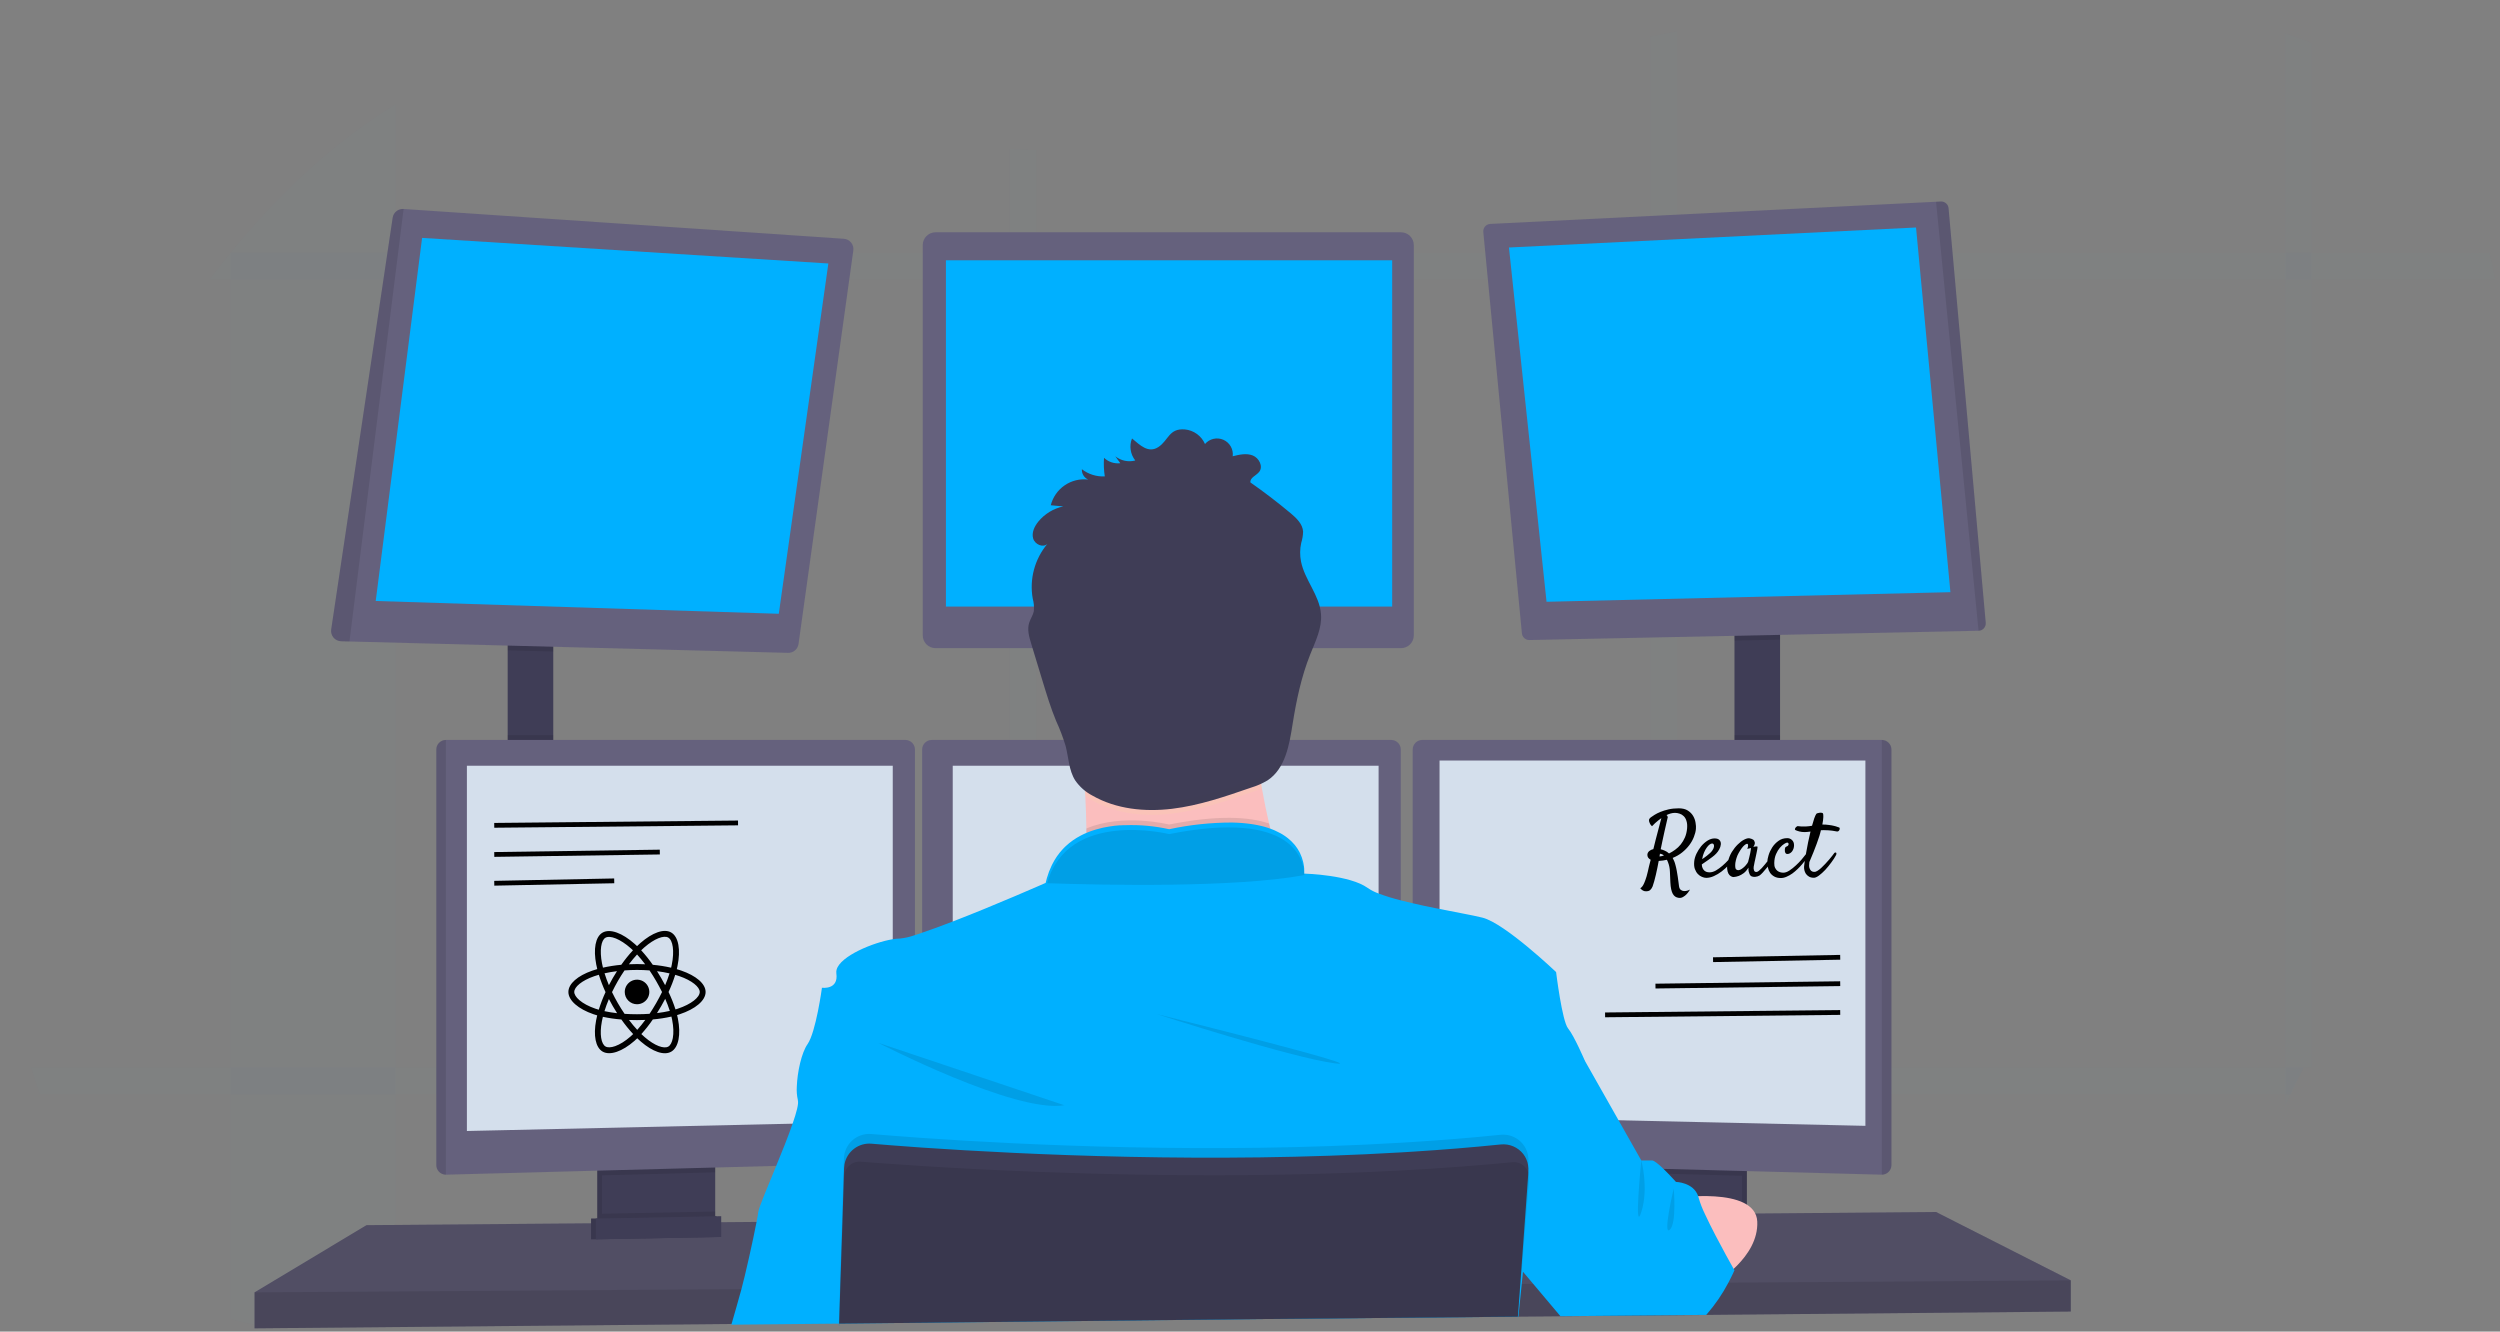 <svg width="1042" height="555" viewBox="0 0 1042 555" fill="none" xmlns="http://www.w3.org/2000/svg">
<rect x="0" y="0" width="1042" height="555" fill="#808080" stroke="none"/>
<g opacity="0.1">
<path opacity="0.1" d="M164.99 43.42V553.04L122.66 553.5C113.627 553.602 104.631 552.314 95.99 549.68V105.42H96.06C116.85 79.87 140.16 58.55 164.99 43.42Z" fill="#00B0FF"/>
<path opacity="0.1" d="M1039.99 116.5H87.35C90.183 112.74 93.063 109.073 95.99 105.5V105.42H1037.62C1038.53 109.04 1039.32 112.733 1039.99 116.5Z" fill="#00B0FF"/>
<path opacity="0.1" d="M963.57 17.93V444.93H960.1C958.3 448.71 956.523 452.417 954.77 456.05C953.99 457.66 953.21 459.24 952.45 460.82V13.89C956.297 15.13 960.003 16.477 963.57 17.93Z" fill="#00B0FF"/>
<path opacity="0.1" d="M698.96 13V547.25L687.84 547.37V15.28C691.53 14.5 695.23 13.73 698.96 13Z" fill="#00B0FF"/>
<path opacity="0.1" d="M431.97 62.57V550.15L420.86 550.27V62.04C424.57 62.28 428.28 62.42 431.97 62.57Z" fill="#00B0FF"/>
<path opacity="0.1" d="M960.1 444.94C958.3 448.72 956.523 452.427 954.77 456.06H16.6C15.313 452.4 14.113 448.693 13 444.94H960.1Z" fill="#00B0FF"/>
</g>
<path d="M230.6 265.83H211.6V323.49H230.6V265.83Z" fill="#3F3D56"/>
<path d="M741.93 262.83H722.93V323.83H741.93V262.83Z" fill="#3F3D56"/>
<path d="M863.1 533.65V546.65L711.18 548.05L709.56 548.08L651.82 548.61L650.44 548.63L632.89 548.78H632.37L525.39 549.77L349.78 551.4H349.63L304.98 551.82L304.5 551.83L106.1 553.65V538.65L152.75 510.65L246.35 509.87L248.35 509.86L249.01 509.85L251.01 509.82L295.95 509.45L297.96 509.44L298.6 509.43L300.6 509.42L315.01 509.3L315.39 509.29L350.94 508.99H351.23L628.63 506.65L635.42 506.6H636.1L641.28 506.55L678.93 506.24L680.93 506.21L682.78 506.19H683.74L695.45 506.1L697.77 506.07L700.88 506.05L710.63 505.96L726.1 505.83L728.1 505.81L731.58 505.79H732.23L806.94 505.15L863.1 533.65Z" fill="#65617D"/>
<path opacity="0.2" d="M863.1 533.65V546.65L711.18 548.05L709.56 548.08L651.82 548.61L650.44 548.63L632.89 548.78H632.37L525.39 549.77L349.78 551.4H349.63L304.98 551.82L304.5 551.83L106.1 553.65V538.65L152.75 510.65L246.35 509.87L248.35 509.86L249.01 509.85L251.01 509.82L295.95 509.45L297.96 509.44L298.6 509.43L300.6 509.42L315.01 509.3L315.39 509.29L350.94 508.99H351.23L628.63 506.65L635.42 506.6H636.1L641.28 506.55L678.93 506.24L680.93 506.21L682.78 506.19H683.74L695.45 506.1L697.77 506.07L700.88 506.05L710.63 505.96L726.1 505.83L728.1 505.81L731.58 505.79H732.23L806.94 505.15L863.1 533.65Z" fill="black"/>
<path d="M296.1 483.66V508.15C296.101 509.31 295.772 510.446 295.152 511.427C294.533 512.408 293.648 513.192 292.6 513.69C291.82 514.068 290.967 514.273 290.1 514.29L255.2 515.03C254.268 515.052 253.343 514.857 252.5 514.46C251.434 513.971 250.53 513.186 249.897 512.199C249.265 511.211 248.929 510.063 248.93 508.89V483.66H296.1Z" fill="#3F3D56"/>
<path opacity="0.1" d="M296.1 483.66V508.15C296.101 509.31 295.772 510.446 295.152 511.427C294.533 512.408 293.648 513.192 292.6 513.69C291.82 514.068 290.967 514.273 290.1 514.29L255.2 515.03C254.268 515.052 253.343 514.857 252.5 514.46C251.434 513.971 250.53 513.186 249.897 512.199C249.265 511.211 248.929 510.063 248.93 508.89V483.66H296.1Z" fill="black"/>
<path d="M298.1 483.66V508.15C298.101 509.31 297.772 510.446 297.152 511.427C296.533 512.408 295.648 513.192 294.6 513.69C293.82 514.068 292.967 514.273 292.1 514.29L257.2 515.03C256.268 515.052 255.343 514.857 254.5 514.46C253.434 513.971 252.53 513.186 251.897 512.199C251.265 511.211 250.929 510.063 250.93 508.89V483.66H298.1Z" fill="#3F3D56"/>
<path d="M728.1 483.66H680.93V515.16H728.1V483.66Z" fill="#3F3D56"/>
<path opacity="0.1" d="M728.1 483.66H680.93V515.16H728.1V483.66Z" fill="black"/>
<path d="M726.1 483.66H678.93V515.16H726.1V483.66Z" fill="#3F3D56"/>
<path opacity="0.1" d="M230.6 265.82V271.55L211.6 271.06V265.82H230.6Z" fill="black"/>
<path d="M355.66 104.4L332.83 268.4C332.685 269.448 332.16 270.405 331.353 271.089C330.547 271.774 329.517 272.137 328.46 272.11L145.66 267.37L142.19 267.28C141.586 267.266 140.991 267.124 140.446 266.865C139.9 266.605 139.415 266.234 139.022 265.774C138.63 265.315 138.339 264.777 138.168 264.198C137.997 263.618 137.95 263.009 138.03 262.41L163.66 90.73C163.825 89.667 164.383 88.704 165.224 88.032C166.064 87.36 167.126 87.027 168.2 87.1L351.66 99.52C352.252 99.554 352.83 99.711 353.359 99.98C353.887 100.249 354.354 100.625 354.73 101.083C355.105 101.542 355.382 102.073 355.542 102.644C355.702 103.215 355.743 103.813 355.66 104.4Z" fill="#65617D"/>
<path d="M175.93 99.16L156.6 250.49L324.6 255.82L345.26 109.82L175.93 99.16Z" fill="#00B0FF"/>
<path d="M583.94 96.82H389.93C386.986 96.82 384.6 99.206 384.6 102.15V264.82C384.6 267.764 386.986 270.15 389.93 270.15H583.94C586.884 270.15 589.27 267.764 589.27 264.82V102.15C589.27 99.206 586.884 96.82 583.94 96.82Z" fill="#65617D"/>
<path d="M580.26 108.49H394.26V252.82H580.26V108.49Z" fill="#00B0FF"/>
<path opacity="0.1" d="M741.93 262.82V266.61L722.93 267V262.82H741.93Z" fill="black"/>
<path d="M827.66 259.62C827.687 260.034 827.63 260.45 827.492 260.842C827.355 261.233 827.139 261.593 826.859 261.9C826.579 262.206 826.24 262.453 825.862 262.624C825.484 262.796 825.075 262.89 824.66 262.9L637.46 266.77C636.682 266.786 635.927 266.507 635.347 265.99C634.766 265.472 634.403 264.754 634.33 263.98L618.24 96.7C618.2 96.285 618.245 95.866 618.372 95.469C618.499 95.072 618.705 94.705 618.978 94.39C619.251 94.075 619.585 93.818 619.96 93.636C620.335 93.454 620.744 93.35 621.16 93.33L806.94 84.09L808.94 83.99C809.735 83.948 810.515 84.217 811.116 84.739C811.717 85.261 812.091 85.997 812.16 86.79L827.66 259.62Z" fill="#65617D"/>
<path d="M628.93 103.16L798.6 94.82L812.93 246.82L644.6 250.82L628.93 103.16Z" fill="#00B0FF"/>
<path opacity="0.1" d="M827.66 259.62C827.687 260.034 827.63 260.45 827.492 260.842C827.355 261.233 827.139 261.593 826.859 261.9C826.579 262.206 826.24 262.453 825.862 262.624C825.484 262.796 825.075 262.89 824.66 262.9L806.94 84.09L808.94 83.99C809.735 83.948 810.515 84.217 811.116 84.739C811.717 85.261 812.091 85.997 812.16 86.79L827.66 259.62Z" fill="black"/>
<path opacity="0.1" d="M168.23 87.09L145.66 267.37L142.19 267.28C141.586 267.266 140.991 267.124 140.446 266.865C139.9 266.605 139.415 266.234 139.022 265.774C138.63 265.315 138.339 264.777 138.168 264.198C137.997 263.618 137.95 263.009 138.03 262.41L163.66 90.73C163.823 89.659 164.385 88.689 165.232 88.015C166.079 87.34 167.15 87.01 168.23 87.09Z" fill="black"/>
<path opacity="0.1" d="M230.6 306.41H211.6V323.49H230.6V306.41Z" fill="black"/>
<path opacity="0.1" d="M298.1 483.65V488.62L250.93 489.88V483.65H298.1Z" fill="black"/>
<path d="M381.35 312.36V480.56C381.338 481.587 380.931 482.569 380.215 483.305C379.498 484.04 378.526 484.472 377.5 484.51L185.85 489.61H185.8C184.756 489.597 183.759 489.177 183.021 488.439C182.283 487.701 181.863 486.704 181.85 485.66V312.36C181.863 311.316 182.283 310.319 183.021 309.581C183.759 308.843 184.756 308.423 185.8 308.41H377.4C378.444 308.423 379.441 308.843 380.179 309.581C380.917 310.319 381.337 311.316 381.35 312.36Z" fill="#65617D"/>
<path opacity="0.1" d="M185.85 308.41V489.61H185.8C184.756 489.597 183.759 489.177 183.021 488.439C182.283 487.701 181.863 486.704 181.85 485.66V312.36C181.863 311.316 182.283 310.319 183.021 309.581C183.759 308.843 184.756 308.423 185.8 308.41H185.85Z" fill="black"/>
<path d="M194.6 319.15H372.1V467.4L194.6 471.4V319.15Z" fill="#D4DFEC"/>
<path opacity="0.1" d="M741.93 306.41H722.93V323.83H741.93V306.41Z" fill="black"/>
<path opacity="0.1" d="M726.1 483.65V490.06L678.93 488.8V483.65H726.1Z" fill="black"/>
<path d="M788.35 312.36V485.66C788.337 486.712 787.91 487.717 787.161 488.456C786.412 489.196 785.402 489.61 784.35 489.61L592.66 484.51C591.634 484.472 590.662 484.04 589.945 483.305C589.229 482.569 588.822 481.587 588.81 480.56V312.36C588.823 311.316 589.243 310.319 589.981 309.581C590.719 308.843 591.716 308.423 592.76 308.41H784.36C785.411 308.413 786.418 308.828 787.164 309.567C787.911 310.306 788.337 311.31 788.35 312.36Z" fill="#65617D"/>
<path opacity="0.1" d="M788.35 312.36V485.66C788.337 486.712 787.91 487.717 787.161 488.456C786.412 489.196 785.402 489.61 784.35 489.61V308.41C785.402 308.41 786.412 308.825 787.161 309.564C787.91 310.303 788.337 311.308 788.35 312.36Z" fill="black"/>
<path d="M777.5 317H600V465.25L777.5 469.25V317Z" fill="#D4DFEC"/>
<path d="M583.85 312.36V480.56C583.838 481.587 583.431 482.569 582.715 483.305C581.998 484.04 581.026 484.472 580 484.51L388.35 489.61C387.298 489.61 386.288 489.196 385.539 488.456C384.79 487.717 384.363 486.712 384.35 485.66V312.36C384.363 311.316 384.783 310.319 385.521 309.581C386.259 308.843 387.256 308.423 388.3 308.41H579.9C580.944 308.423 581.941 308.843 582.679 309.581C583.417 310.319 583.837 311.316 583.85 312.36Z" fill="#65617D"/>
<path d="M397.1 319.15H574.6V467.4L397.1 471.4V319.15Z" fill="#D4DFEC"/>
<path opacity="0.1" d="M863.1 533.65V546.65L711.18 548.05L709.56 548.08L651.82 548.61L650.44 548.63L632.89 548.78H632.37L525.39 549.77L349.78 551.4H349.63L304.98 551.82L304.5 551.83L106.1 553.65V538.65L308.61 537.32H309.09L350.08 537.04H350.27L633.35 535.17H633.64L633.81 535.16H634.28L639.07 535.13H640.53L715.02 534.63L719.42 534.61L720.4 534.6L863.1 533.65Z" fill="black"/>
<path d="M487.26 323.49C515.609 323.49 538.59 300.509 538.59 272.16C538.59 243.811 515.609 220.83 487.26 220.83C458.911 220.83 435.93 243.811 435.93 272.16C435.93 300.509 458.911 323.49 487.26 323.49Z" fill="#FBBEBE"/>
<path d="M538.6 377.16C538.6 377.16 439.1 389.16 448.6 377.16C452.04 372.82 452.99 359.96 452.8 345.31C452.74 340.86 452.58 336.25 452.35 331.66C451.25 309.66 448.6 288.16 448.6 288.16C448.6 288.16 535.6 247.16 525.6 279.66C521.6 292.79 522.91 311.23 525.95 328.54C526.84 333.59 527.87 338.54 528.95 343.24C531.586 354.704 534.807 366.025 538.6 377.16Z" fill="#FBBEBE"/>
<path opacity="0.1" d="M538.6 377.16C538.6 377.16 439.1 389.16 448.6 377.16C452.04 372.82 452.99 359.96 452.8 345.31C467.97 338.83 487.27 343.66 487.27 343.66C507.59 339.61 520.62 340.4 528.95 343.24C531.586 354.704 534.807 366.025 538.6 377.16Z" fill="black"/>
<path d="M349.74 552.53V551.69L525.36 549.78L632.36 548.78H632.66L632.55 550.26L632.7 548.78H632.89V548.61L634.26 535.16L634.78 530.07L634.94 528.48L635.08 527.15L641.26 506.54L647.44 485.96L652.64 468.63L660.58 442.15C660.58 442.15 656.08 431.65 653.58 428.65C651.08 425.65 648.58 405.15 648.58 405.15C648.58 405.15 627.24 384.82 617.91 382.48C614 381.48 606.28 380.15 598.08 378.48C595.01 377.86 591.86 377.2 588.83 376.48C587.12 376.09 585.44 375.68 583.83 375.27C580.696 374.487 577.608 373.533 574.58 372.41C572.992 371.833 571.481 371.064 570.08 370.12C562.73 364.73 544.31 364.12 543.6 364.12C543.598 364.097 543.598 364.073 543.6 364.05V363.96C543.626 363.54 543.626 363.12 543.6 362.7C543.6 362.3 543.6 361.83 543.51 361.3C543.51 361.14 543.51 360.97 543.44 360.8C543.39 360.44 543.33 360.06 543.24 359.66C543.21 359.481 543.17 359.304 543.12 359.13C542.83 357.925 542.411 356.755 541.87 355.64C541.8 355.48 541.71 355.31 541.63 355.15C541.14 354.226 540.571 353.346 539.93 352.52C539.8 352.35 539.66 352.17 539.51 352C538.691 351.034 537.78 350.15 536.79 349.36C536.52 349.15 536.24 348.93 535.95 348.73C535.788 348.599 535.618 348.478 535.44 348.37L534.55 347.79L533.72 347.31C532.99 346.91 532.22 346.52 531.38 346.15C531.12 346.03 530.84 345.92 530.56 345.81C530.28 345.7 529.84 345.53 529.47 345.39H529.41L528.66 345.09C528.09 344.9 527.51 344.73 526.9 344.56L525.97 344.32L524.97 344.09L523.97 343.88C522.97 343.68 521.9 343.5 520.78 343.36L519.64 343.22L518.47 343.1L517.26 343L515.54 342.9L513.54 342.83C504.719 342.829 495.923 343.764 487.3 345.62C481.309 344.287 475.173 343.722 469.04 343.94H468.17L467.17 344H466.53L465.24 344.12C464.81 344.12 464.37 344.21 463.94 344.27C463.51 344.33 463.06 344.38 462.63 344.45L461.97 344.56C461.32 344.67 460.66 344.79 459.97 344.93C459.75 344.97 459.53 345.02 459.31 345.08C458.44 345.27 457.57 345.5 456.71 345.76C456.28 345.88 455.85 346.02 455.42 346.17C455.2 346.23 454.99 346.31 454.78 346.39L454.14 346.62L453.51 346.87L452.76 347.17C452.38 347.33 452.01 347.5 451.64 347.68C451.43 347.77 451.22 347.87 451.02 347.98C450.82 348.09 450.61 348.18 450.42 348.29C448.159 349.458 446.069 350.932 444.21 352.67L443.7 353.16L443.2 353.67C443.03 353.84 442.87 354.02 442.71 354.2C442.058 354.912 441.45 355.664 440.89 356.45C440.73 356.66 440.58 356.87 440.43 357.09C439.795 358.026 439.221 359.001 438.71 360.01C438.58 360.25 438.46 360.5 438.34 360.74C437.524 362.429 436.855 364.186 436.34 365.99C436.153 366.657 435.983 367.323 435.83 367.99C435.83 367.99 414.66 377.33 397.1 384.09C392.43 385.89 388.03 387.52 384.35 388.75C383.28 389.11 382.28 389.44 381.35 389.75C379.332 390.479 377.234 390.963 375.1 391.19C374.094 391.206 373.091 391.3 372.1 391.47C364.03 392.78 350.2 398.47 348.69 404.18C348.567 404.636 348.533 405.111 348.59 405.58C348.59 405.58 348.59 405.65 348.59 405.69C349.59 412.69 342.59 411.69 342.59 411.69C342.59 411.69 340.09 430.19 336.59 435.19C334.06 438.79 332.33 446.82 332.11 452.88C331.984 454.768 332.132 456.664 332.55 458.51C332.55 458.56 332.55 458.61 332.55 458.65C332.95 459.99 331.99 463.65 330.36 468.34C328.59 473.49 326.01 479.89 323.53 485.93C319.79 495.05 316.27 503.33 316.05 505.15C315.96 505.96 315.7 507.41 315.34 509.28C313.88 516.9 310.64 531.41 309.04 537.28C307.85 541.66 306.12 547.66 304.93 551.78C304.93 551.9 304.86 552.02 304.83 552.13L349.66 551.69V552.53H349.8H349.74Z" fill="#00B0FF"/>
<path opacity="0.1" d="M366.1 434.66C366.1 434.66 423.1 464.16 443.6 460.66L366.1 434.66Z" fill="black"/>
<path opacity="0.1" d="M482.1 422.66C482.1 422.66 537.6 440.66 556.1 443.16C574.6 445.66 482.1 422.66 482.1 422.66Z" fill="black"/>
<path opacity="0.1" d="M543.66 364.74C514.66 370.08 460.06 368.93 436.46 368.12C445.11 337.12 487.29 347.66 487.29 347.66C539.5 337.24 543.5 358.86 543.66 364.74Z" fill="black"/>
<path d="M697.6 499.41C697.6 499.41 731.76 494.16 732.43 509.16C733.1 524.16 715.01 534.64 715.01 534.64L697.6 499.41Z" fill="#FBBEBE"/>
<path opacity="0.1" d="M525.95 328.54C524.481 329.197 522.979 329.777 521.45 330.28C510.67 334 499.8 337.75 488.45 339.11C477.1 340.47 465.19 339.27 455.29 333.61C454.251 333.023 453.249 332.372 452.29 331.66C451.19 309.66 448.54 288.16 448.54 288.16C448.54 288.16 535.54 247.16 525.54 279.66C521.56 292.79 522.91 311.23 525.95 328.54Z" fill="#ECF76F" fill-opacity="0.78"/>
<path d="M473.18 191.93C471.753 192.307 470.257 192.345 468.813 192.041C467.368 191.737 466.014 191.1 464.86 190.18L466.94 193.07C465.714 193.211 464.472 193.083 463.301 192.695C462.13 192.306 461.058 191.666 460.16 190.82C459.971 193.407 460.079 196.007 460.48 198.57C457.038 198.736 453.65 197.673 450.92 195.57C450.867 196.472 451.091 197.369 451.563 198.14C452.035 198.91 452.732 199.518 453.56 199.88C450.103 199.467 446.613 200.326 443.743 202.297C440.872 204.267 438.817 207.215 437.96 210.59L443.18 211.07C439.078 211.946 435.396 214.193 432.74 217.44C431.14 219.44 429.92 222 430.62 224.44C431.32 226.88 434.7 228.44 436.54 226.7C433.923 229.824 432.02 233.483 430.967 237.42C429.913 241.356 429.733 245.476 430.44 249.49C430.915 251.2 431.071 252.983 430.9 254.75C430.57 256.4 429.53 257.83 429.01 259.44C428.01 262.36 428.96 265.53 429.85 268.44L434.54 283.86C436.24 289.43 437.93 295.01 440.15 300.4C441.722 303.808 443.059 307.319 444.15 310.91C445.41 315.75 445.46 321.05 448.15 325.28C449.994 327.942 452.458 330.115 455.33 331.61C465.22 337.27 477.17 338.47 488.49 337.11C499.81 335.75 510.67 332 521.44 328.28C523.833 327.559 526.129 326.552 528.28 325.28C535.73 320.4 537.39 310.42 538.78 301.63C540.33 291.83 542.4 282.05 546.07 272.83C548.25 267.34 551.07 261.77 550.59 255.89C549.98 248.08 543.8 241.75 542.27 234.07C541.758 231.503 541.782 228.857 542.34 226.3C542.814 224.776 543.08 223.195 543.13 221.6C542.96 218.38 540.32 215.9 537.84 213.83C532.46 209.337 526.907 205.09 521.18 201.09C520.89 199.09 523.61 198.23 524.84 196.65C526.58 194.42 524.78 190.88 522.14 189.84C519.5 188.8 516.54 189.48 513.79 190.17C513.969 188.762 513.689 187.335 512.992 186.099C512.294 184.863 511.217 183.885 509.919 183.311C508.621 182.737 507.173 182.597 505.79 182.912C504.406 183.227 503.161 183.981 502.24 185.06C501.51 183.385 500.343 181.938 498.862 180.868C497.381 179.799 495.639 179.146 493.82 178.98C487.19 178.46 487.06 183.53 482.82 186.32C478.58 189.11 475.08 185.43 471.82 182.75C471.221 184.265 471.031 185.911 471.27 187.522C471.509 189.134 472.168 190.654 473.18 191.93Z" fill="#3F3D56"/>
<path d="M722.93 529.41C722.93 529.41 722.04 531.53 720.4 534.6C717.919 539.323 714.899 543.743 711.4 547.77L711.13 548.06H709.51L651.77 548.59H650.39L650.22 548.39L639.02 535.1L634.8 530.09L634.63 529.88L634.27 529.46L634.07 529.22L633.81 528.91L625.6 519.17L628.6 506.67L633.71 485.61L633.84 485.1L634.84 481.1L635.55 478.1L637.93 468.32L646.09 434.67L660.59 442.17L675.88 469.17L684.09 483.67H688.59C689.44 483.67 691.39 485.31 693.35 487.2C694.05 487.87 694.75 488.58 695.35 489.2C697.13 491.04 698.54 492.62 698.54 492.62C698.54 492.62 705.83 492.78 707.79 498.52C707.891 498.798 707.975 499.082 708.04 499.37C708.691 501.626 709.537 503.821 710.57 505.93C711.86 508.74 713.48 511.93 715.12 515.12C718.17 520.97 721.27 526.54 722.41 528.56L722.55 528.81L722.93 529.41Z" fill="#00B0FF"/>
<path opacity="0.1" d="M637.03 484.26L636.93 485.69V485.79L636.76 488.09L635.43 506.6L633.82 528.9L633.36 535.18L632.36 548.62V548.79L525.36 549.79L349.77 551.69V552.53H349.63V551.69V551.41L350.08 537.05L350.94 508.99L351.68 485.2L351.75 482.83C351.794 481.4 352.129 479.993 352.734 478.696C353.34 477.4 354.203 476.24 355.272 475.288C356.341 474.336 357.592 473.612 358.95 473.161C360.308 472.709 361.744 472.538 363.17 472.66C367.89 473.06 374.02 473.55 381.35 474.07L384.35 474.29C426.68 477.23 504.91 481.03 583.85 476.29C585.51 476.2 587.18 476.1 588.85 475.98C601.09 475.21 613.32 474.22 625.43 472.98C626.961 472.82 628.508 472.997 629.963 473.499C631.418 474.001 632.746 474.817 633.851 475.887C634.957 476.958 635.815 478.258 636.364 479.696C636.913 481.134 637.141 482.675 637.03 484.21V484.26Z" fill="black"/>
<path d="M349.74 552.53V551.69L525.36 549.78L632.36 548.78H632.66V548.61L633.66 535.17L634.09 529.17L635.73 506.56L637.02 488.66V488.22C637.08 487.395 637.043 486.566 636.91 485.75C636.916 485.717 636.916 485.683 636.91 485.65C636.635 483.962 635.948 482.368 634.91 481.01C633.809 479.598 632.366 478.49 630.718 477.79C629.07 477.09 627.271 476.822 625.49 477.01C613.38 478.25 601.15 479.24 588.91 480.01C587.24 480.13 585.57 480.23 583.91 480.32C504.97 485.01 426.74 481.21 384.41 478.32L381.41 478.1C374.08 477.58 367.95 477.1 363.23 476.69C360.633 476.471 358.048 477.221 355.972 478.797C353.896 480.372 352.478 482.66 351.99 485.22C351.889 485.761 351.829 486.31 351.81 486.86L351.13 509.02L350.2 537.09L349.76 551.45V551.73V552.57L349.74 552.53Z" fill="#3F3D56"/>
<path opacity="0.1" d="M637.33 491.27L636.1 506.6L634.27 529.45L633.81 535.17L632.81 547.98L632.75 548.62V548.79L632.6 550.27L632.71 548.79H632.42L525.42 549.79L349.77 551.69V551.41L350.26 537.05L351.26 508.99L351.9 490.34C351.931 489.279 352.228 488.243 352.762 487.326C353.297 486.409 354.052 485.64 354.96 485.09C356.092 484.396 357.416 484.081 358.74 484.19C360.84 484.36 363.42 484.56 366.43 484.78C371.32 485.14 377.35 485.56 384.37 486C397.37 486.82 413.68 487.7 432.37 488.42C484.37 490.42 554.57 491.09 621.25 485.25C624.25 484.99 627.35 484.7 630.38 484.41C631.579 484.29 632.788 484.52 633.86 485.07C634.164 485.221 634.452 485.402 634.72 485.61C635.591 486.241 636.28 487.089 636.72 488.07C636.822 488.265 636.906 488.469 636.97 488.68C637.27 489.509 637.393 490.391 637.33 491.27Z" fill="black"/>
<path opacity="0.1" d="M298.1 504.96V508.15C298.101 509.31 297.772 510.446 297.152 511.427C296.533 512.408 295.648 513.192 294.6 513.69L254.5 514.46C253.434 513.971 252.53 513.186 251.897 512.199C251.265 511.211 250.929 510.063 250.93 508.89V505.89L298.1 504.96Z" fill="black"/>
<path d="M298.6 515.57L246.35 516.57V507.9L298.6 506.9V515.57Z" fill="#3F3D56"/>
<path opacity="0.1" d="M298.6 515.57L246.35 516.57V507.9L298.6 506.9V515.57Z" fill="black"/>
<path d="M300.6 515.57L248.35 516.57V507.9L300.6 506.9V515.57Z" fill="#3F3D56"/>
<g opacity="0.1">
<path opacity="0.1" d="M473.59 188.65C472.613 187.381 471.964 185.89 471.7 184.31C471.459 185.855 471.603 187.435 472.12 188.91C472.616 188.864 473.108 188.777 473.59 188.65Z" fill="black"/>
<path opacity="0.1" d="M460.89 195.29C460.701 194.064 460.578 192.829 460.52 191.59C460.52 192.82 460.52 194.06 460.52 195.3L460.89 195.29Z" fill="black"/>
<path opacity="0.1" d="M542.39 228.66C542.445 227.769 542.566 226.883 542.75 226.01C543.223 224.489 543.492 222.912 543.55 221.32C543.528 220.963 543.474 220.608 543.39 220.26C543.22 221.18 542.95 222.1 542.75 223.01C542.351 224.865 542.229 226.769 542.39 228.66Z" fill="black"/>
<path opacity="0.1" d="M521.59 197.76L522.68 198.55C523.599 197.885 524.459 197.143 525.25 196.33C525.626 195.81 525.859 195.199 525.926 194.561C525.993 193.922 525.891 193.277 525.63 192.69C525.53 192.918 525.403 193.133 525.25 193.33C524.02 194.91 521.3 195.78 521.59 197.76Z" fill="black"/>
<path opacity="0.1" d="M439.42 207.38C439.055 208.109 438.764 208.873 438.55 209.66C440.114 208.787 441.799 208.15 443.55 207.77L439.42 207.38Z" fill="black"/>
<path opacity="0.1" d="M453.21 196.5C452.553 196.138 451.925 195.727 451.33 195.27C451.305 195.666 451.335 196.063 451.42 196.45C452.017 196.422 452.615 196.438 453.21 196.5Z" fill="black"/>
<path opacity="0.1" d="M550.98 255.42C550.57 260.27 548.31 264.94 546.48 269.54C542.81 278.76 540.74 288.54 539.19 298.35C537.8 307.14 536.19 317.12 528.69 321.99C526.547 323.27 524.253 324.278 521.86 324.99C511.08 328.72 500.21 332.46 488.86 333.82C477.51 335.18 465.6 333.99 455.7 328.33C452.83 326.832 450.366 324.66 448.52 322C445.85 317.77 445.8 312.47 444.52 307.63C443.429 304.036 442.092 300.521 440.52 297.11C438.31 291.73 436.61 286.11 434.92 280.58C433.353 275.44 431.79 270.297 430.23 265.15C429.716 263.602 429.335 262.013 429.09 260.4C428.7 262.96 429.46 265.64 430.23 268.15C431.79 273.303 433.353 278.447 434.92 283.58C436.61 289.15 438.31 294.73 440.52 300.11C442.092 303.521 443.429 307.036 444.52 310.63C445.78 315.47 445.83 320.77 448.52 325C450.366 327.66 452.83 329.832 455.7 331.33C465.6 336.99 477.54 338.18 488.86 336.82C500.18 335.46 511.04 331.72 521.86 327.99C524.253 327.278 526.547 326.27 528.69 324.99C536.14 320.12 537.8 310.14 539.19 301.35C540.74 291.54 542.81 281.76 546.48 272.54C548.66 267.06 551.48 261.49 551 255.6C551 255.54 550.98 255.48 550.98 255.42Z" fill="black"/>
<path opacity="0.1" d="M431.29 251.55C431.29 251.55 431.29 251.48 431.29 251.44C431.47 249.677 431.314 247.895 430.83 246.19C430.631 245.093 430.5 243.984 430.44 242.87C430.325 244.985 430.456 247.106 430.83 249.19C430.99 249.97 431.17 250.76 431.29 251.55Z" fill="black"/>
<path opacity="0.1" d="M434.34 227.09C435.109 225.798 435.982 224.571 436.95 223.42C435.12 225.17 431.74 223.61 431.03 221.18C430.768 222.163 430.768 223.197 431.03 224.18C431.276 224.914 431.712 225.569 432.293 226.08C432.875 226.592 433.581 226.94 434.34 227.09Z" fill="black"/>
</g>
<path opacity="0.1" d="M684.1 483.66C684.1 483.66 687.27 495.16 684.1 505.16C680.93 515.16 684.1 483.66 684.1 483.66Z" fill="black"/>
<path opacity="0.1" d="M697.6 495.39C697.6 495.39 698.93 509.99 695.93 512.58C692.93 515.17 697.6 495.39 697.6 495.39Z" fill="black"/>
<path d="M206 344L307.61 343" stroke="black" stroke-width="2" stroke-miterlimit="10"/>
<path d="M714 400L767 399" stroke="black" stroke-width="2" stroke-miterlimit="10"/>
<path d="M206.01 356.14L275.01 355.14" stroke="black" stroke-width="2" stroke-miterlimit="10"/>
<path d="M690 411L767 410" stroke="black" stroke-width="2" stroke-miterlimit="10"/>
<path d="M206.01 368.14L256.01 367.14" stroke="black" stroke-width="2" stroke-miterlimit="10"/>
<path d="M669 423L767 422" stroke="black" stroke-width="2" stroke-miterlimit="10"/>
<path d="M691.68 356.984C691.977 356.935 692.273 356.885 692.57 356.836C692.867 356.762 693.189 356.675 693.535 356.576C693.115 356.18 692.558 355.933 691.865 355.834C691.791 356.23 691.729 356.613 691.68 356.984ZM706.857 345.518C706.758 346.581 706.474 347.695 706.004 348.857C705.559 350.02 704.928 351.146 704.111 352.234C703.295 353.323 702.305 354.337 701.143 355.277C699.98 356.217 698.656 356.984 697.172 357.578C697.395 357.999 697.605 358.444 697.803 358.914C698.001 359.384 698.174 359.916 698.322 360.51C698.545 361.301 698.73 362.118 698.879 362.959C699.052 363.8 699.188 364.617 699.287 365.408C699.411 366.2 699.51 366.93 699.584 367.598C699.683 368.29 699.757 368.859 699.807 369.305C699.906 370.047 700.141 370.566 700.512 370.863C700.908 371.185 701.34 371.358 701.811 371.383C702.305 371.432 702.788 371.383 703.258 371.234C703.753 371.086 704.136 370.925 704.408 370.752C704.383 370.777 704.247 370.987 704 371.383C703.753 371.803 703.419 372.236 702.998 372.682C702.577 373.152 702.07 373.548 701.477 373.869C700.908 374.215 700.264 374.327 699.547 374.203C699.052 374.129 698.607 373.956 698.211 373.684C697.84 373.436 697.506 373.053 697.209 372.533C696.937 372.038 696.714 371.395 696.541 370.604C696.368 369.812 696.257 368.847 696.207 367.709C696.158 366.175 696.096 364.715 696.021 363.33C695.972 361.92 695.712 360.621 695.242 359.434C695.168 359.236 695.094 359.05 695.02 358.877C694.945 358.679 694.859 358.506 694.76 358.357C693.745 358.605 692.607 358.766 691.346 358.84C691.173 359.78 690.987 360.745 690.789 361.734C690.591 362.724 690.381 363.689 690.158 364.629C689.96 365.569 689.738 366.447 689.49 367.264C689.268 368.105 689.045 368.822 688.822 369.416C688.575 370.035 688.253 370.529 687.857 370.9C687.486 371.296 686.88 371.494 686.039 371.494C685.544 371.494 685.111 371.383 684.74 371.16C684.369 370.938 684.01 370.628 683.664 370.232C683.763 370.158 683.924 370.035 684.146 369.861C684.344 369.713 684.592 369.391 684.889 368.896C685.161 368.426 685.458 367.746 685.779 366.855C686.126 365.965 686.472 364.765 686.818 363.256C686.942 362.637 687.103 361.92 687.301 361.104C687.523 360.262 687.758 359.347 688.006 358.357C687.016 357.813 686.559 357.083 686.633 356.168C686.682 355.599 686.942 355.117 687.412 354.721C687.882 354.325 688.451 354.053 689.119 353.904C689.441 352.618 689.762 351.319 690.084 350.008C690.43 348.697 690.752 347.472 691.049 346.334C691.346 345.171 691.618 344.132 691.865 343.217C692.113 342.277 692.311 341.535 692.459 340.99C692.014 341.287 691.568 341.621 691.123 341.992C690.727 342.314 690.294 342.685 689.824 343.105C689.379 343.501 688.958 343.922 688.562 344.367C688.365 344.219 688.204 344.058 688.08 343.885C687.956 343.712 687.857 343.563 687.783 343.439C687.684 343.291 687.61 343.13 687.561 342.957C687.387 342.611 687.301 342.24 687.301 341.844C687.301 341.423 687.598 341.003 688.191 340.582C688.513 340.359 688.995 340.038 689.639 339.617C690.307 339.197 691.123 338.788 692.088 338.393C693.053 337.997 694.166 337.65 695.428 337.354C696.714 337.057 698.137 336.908 699.695 336.908C701.254 336.908 702.516 337.217 703.48 337.836C704.445 338.454 705.188 339.209 705.707 340.1C706.227 340.99 706.561 341.93 706.709 342.92C706.882 343.91 706.932 344.775 706.857 345.518ZM695.65 355.723C696.516 355.302 697.37 354.783 698.211 354.164C699.077 353.546 699.856 352.803 700.549 351.938C701.242 351.072 701.823 350.094 702.293 349.006C702.763 347.893 703.06 346.643 703.184 345.258C703.283 344.021 703.196 342.994 702.924 342.178C702.676 341.337 702.293 340.669 701.773 340.174C701.279 339.679 700.71 339.333 700.066 339.135C699.423 338.912 698.78 338.801 698.137 338.801C697.543 338.801 696.937 338.887 696.318 339.061C695.725 339.234 695.143 339.456 694.574 339.729C694.648 339.753 694.735 339.815 694.834 339.914C694.883 339.988 694.933 340.087 694.982 340.211C695.057 340.31 695.106 340.421 695.131 340.545C694.562 342.945 694.104 344.949 693.758 346.557C693.411 348.165 693.127 349.476 692.904 350.49C692.632 351.678 692.434 352.63 692.311 353.348C692.286 353.447 692.261 353.546 692.236 353.645C692.236 353.743 692.224 353.855 692.199 353.979C692.743 354.102 693.312 354.3 693.906 354.572C694.5 354.82 695.081 355.203 695.65 355.723ZM723.111 357.281C722.369 358.37 721.528 359.434 720.588 360.473C719.648 361.487 718.646 362.402 717.582 363.219C716.543 364.01 715.467 364.654 714.354 365.148C713.265 365.643 712.201 365.891 711.162 365.891C710.618 365.891 710.024 365.755 709.381 365.482C708.762 365.235 708.193 364.839 707.674 364.295C707.154 363.751 706.734 363.046 706.412 362.18C706.115 361.314 706.029 360.262 706.152 359.025C706.251 358.011 706.561 356.947 707.08 355.834C707.624 354.696 708.28 353.657 709.047 352.717C709.839 351.777 710.717 350.997 711.682 350.379C712.671 349.76 713.661 349.451 714.65 349.451C715.59 349.451 716.271 349.686 716.691 350.156C717.112 350.626 717.298 351.208 717.248 351.9C717.174 352.667 716.951 353.372 716.58 354.016C716.234 354.659 715.813 355.24 715.318 355.76C714.824 356.279 714.292 356.749 713.723 357.17C713.178 357.59 712.659 357.974 712.164 358.32C711.62 358.691 711.1 359.05 710.605 359.396C710.111 359.718 709.678 360.015 709.307 360.287C709.331 360.906 709.443 361.425 709.641 361.846C709.839 362.266 710.086 362.613 710.383 362.885C710.68 363.132 711.014 363.318 711.385 363.441C711.781 363.54 712.176 363.59 712.572 363.59C713.413 363.59 714.292 363.33 715.207 362.811C716.122 362.266 717.013 361.623 717.879 360.881C718.77 360.114 719.586 359.322 720.328 358.506C721.095 357.689 721.726 356.984 722.221 356.391C722.394 356.193 722.567 356.081 722.74 356.057C722.938 356.007 723.087 356.032 723.186 356.131C723.309 356.205 723.371 356.354 723.371 356.576C723.371 356.774 723.285 357.009 723.111 357.281ZM713.611 351.566C713.314 351.566 712.956 351.715 712.535 352.012C712.139 352.309 711.743 352.742 711.348 353.311C710.952 353.855 710.581 354.535 710.234 355.352C709.888 356.143 709.628 357.059 709.455 358.098C709.752 357.875 710.074 357.652 710.42 357.43C710.766 357.182 711.113 356.923 711.459 356.65C712.523 355.834 713.265 355.117 713.686 354.498C714.106 353.88 714.341 353.348 714.391 352.902C714.44 352.432 714.391 352.098 714.242 351.9C714.094 351.678 713.883 351.566 713.611 351.566ZM739.477 357.615C739.13 358.11 738.685 358.729 738.141 359.471C737.596 360.188 737.027 360.918 736.434 361.66C735.865 362.378 735.296 363.046 734.727 363.664C734.182 364.258 733.725 364.678 733.354 364.926C733.106 365.074 732.822 365.198 732.5 365.297C732.178 365.396 731.844 365.458 731.498 365.482C731.176 365.507 730.867 365.482 730.57 365.408C730.273 365.359 730.014 365.26 729.791 365.111C729.568 364.938 729.383 364.691 729.234 364.369C729.111 364.097 728.987 363.738 728.863 363.293C728.764 362.848 728.727 362.291 728.752 361.623C728.158 362.613 727.503 363.38 726.785 363.924C726.068 364.443 725.387 364.827 724.744 365.074C724.002 365.346 723.26 365.507 722.518 365.557C722.171 365.557 721.8 365.433 721.404 365.186C721.008 364.963 720.674 364.604 720.402 364.109C720.13 363.59 719.957 362.934 719.883 362.143C719.809 361.326 719.908 360.361 720.18 359.248C720.526 357.739 721.07 356.366 721.812 355.129C722.579 353.892 723.408 352.84 724.299 351.975C725.189 351.084 726.068 350.416 726.934 349.971C727.799 349.525 728.517 349.327 729.086 349.377C729.754 349.501 730.298 349.699 730.719 349.971C731.065 350.218 731.288 350.589 731.387 351.084C731.51 351.554 731.312 352.185 730.793 352.977C731.139 352.902 731.424 352.853 731.646 352.828C731.894 352.803 732.079 352.791 732.203 352.791C732.352 352.791 732.451 352.803 732.5 352.828C732.525 352.878 732.537 352.989 732.537 353.162C732.537 353.311 732.5 353.595 732.426 354.016C732.352 354.436 732.24 355.005 732.092 355.723C731.943 356.44 731.745 357.368 731.498 358.506C731.449 358.729 731.399 358.939 731.35 359.137C731.325 359.31 731.288 359.495 731.238 359.693C731.214 359.867 731.176 360.077 731.127 360.324C731.077 360.572 731.016 360.881 730.941 361.252C730.917 361.475 730.904 361.722 730.904 361.994C730.929 362.242 730.979 362.477 731.053 362.699C731.127 362.922 731.238 363.107 731.387 363.256C731.56 363.38 731.795 363.441 732.092 363.441C732.339 363.441 732.661 363.293 733.057 362.996C733.452 362.674 733.873 362.279 734.318 361.809C734.764 361.314 735.221 360.782 735.691 360.213C736.186 359.619 736.644 359.05 737.064 358.506C737.485 357.962 737.856 357.479 738.178 357.059C738.524 356.638 738.771 356.329 738.92 356.131C739.118 355.908 739.316 355.785 739.514 355.76C739.712 355.71 739.86 355.76 739.959 355.908C740.058 356.057 740.07 356.279 739.996 356.576C739.947 356.873 739.773 357.219 739.477 357.615ZM728.604 359.248C728.727 358.753 728.876 358.172 729.049 357.504C729.222 356.836 729.37 356.193 729.494 355.574C729.618 354.956 729.704 354.449 729.754 354.053C729.828 353.632 729.816 353.434 729.717 353.459C729.593 353.484 729.457 353.521 729.309 353.57C729.185 353.62 729.024 353.657 728.826 353.682C728.628 353.706 728.43 353.743 728.232 353.793C728.43 353.397 728.542 353.076 728.566 352.828C728.616 352.556 728.628 352.346 728.604 352.197C728.579 352.024 728.529 351.888 728.455 351.789C728.183 351.566 727.701 351.752 727.008 352.346C726.34 352.915 725.561 353.979 724.67 355.537C724.299 356.18 724.002 356.873 723.779 357.615C723.557 358.333 723.396 359.013 723.297 359.656C723.223 360.299 723.21 360.868 723.26 361.363C723.309 361.833 723.408 362.143 723.557 362.291C723.829 362.563 724.138 362.699 724.484 362.699C724.831 362.674 725.177 362.576 725.523 362.402C725.895 362.204 726.253 361.957 726.6 361.66C726.971 361.363 727.292 361.054 727.564 360.732C727.861 360.411 728.096 360.114 728.27 359.842C728.467 359.57 728.579 359.372 728.604 359.248ZM743.299 363.738C744.066 363.738 744.907 363.441 745.822 362.848C746.762 362.229 747.665 361.512 748.531 360.695C749.422 359.879 750.226 359.05 750.943 358.209C751.686 357.343 752.242 356.65 752.613 356.131C752.836 355.809 753.046 355.624 753.244 355.574C753.442 355.5 753.59 355.525 753.689 355.648C753.788 355.772 753.826 355.97 753.801 356.242C753.776 356.49 753.665 356.774 753.467 357.096C753.294 357.393 752.997 357.826 752.576 358.395C752.18 358.939 751.698 359.545 751.129 360.213C750.585 360.856 749.954 361.524 749.236 362.217C748.544 362.885 747.814 363.503 747.047 364.072C746.28 364.617 745.488 365.062 744.672 365.408C743.855 365.779 743.051 365.965 742.26 365.965C741.171 365.965 740.256 365.755 739.514 365.334C738.796 364.938 738.215 364.419 737.77 363.775C737.349 363.132 737.052 362.427 736.879 361.66C736.706 360.868 736.619 360.089 736.619 359.322C736.619 358.555 736.792 357.603 737.139 356.465C737.485 355.327 737.992 354.238 738.66 353.199C739.353 352.135 740.219 351.232 741.258 350.49C742.297 349.723 743.521 349.34 744.932 349.34C745.723 349.34 746.391 349.612 746.936 350.156C747.505 350.701 747.777 351.443 747.752 352.383C747.752 352.828 747.678 353.273 747.529 353.719C747.381 354.139 747.183 354.523 746.936 354.869C746.688 355.191 746.391 355.451 746.045 355.648C745.723 355.846 745.365 355.945 744.969 355.945C744.647 355.945 744.4 355.834 744.227 355.611C744.078 355.364 743.979 355.092 743.93 354.795C743.905 354.473 743.905 354.164 743.93 353.867C743.979 353.57 744.029 353.372 744.078 353.273C744.202 353.1 744.338 352.977 744.486 352.902C744.635 352.828 744.808 352.742 745.006 352.643C745.154 352.568 745.266 352.457 745.34 352.309C745.439 352.16 745.488 351.999 745.488 351.826C745.488 351.653 745.439 351.505 745.34 351.381C745.241 351.257 745.08 351.195 744.857 351.195C744.635 351.195 744.227 351.381 743.633 351.752C743.064 352.098 742.47 352.63 741.852 353.348C741.258 354.04 740.726 354.919 740.256 355.982C739.786 357.046 739.538 358.283 739.514 359.693C739.489 360.51 739.6 361.178 739.848 361.697C740.095 362.217 740.404 362.625 740.775 362.922C741.146 363.219 741.555 363.429 742 363.553C742.445 363.676 742.878 363.738 743.299 363.738ZM764.488 355.611C764.587 355.463 764.711 355.376 764.859 355.352C765.033 355.302 765.169 355.314 765.268 355.389C765.367 355.463 765.416 355.587 765.416 355.76C765.441 355.933 765.379 356.168 765.23 356.465C764.736 357.405 764.08 358.419 763.264 359.508C762.472 360.596 761.631 361.623 760.74 362.588C759.85 363.528 758.984 364.307 758.143 364.926C757.301 365.544 756.596 365.854 756.027 365.854C755.211 365.854 754.531 365.693 753.986 365.371C753.442 365.049 753.009 364.654 752.688 364.184C752.391 363.714 752.18 363.206 752.057 362.662C751.933 362.093 751.896 361.574 751.945 361.104C751.97 360.708 752.057 360.003 752.205 358.988C752.354 357.949 752.551 356.762 752.799 355.426C753.046 354.065 753.318 352.618 753.615 351.084C753.937 349.525 754.271 348.029 754.617 346.594C754.197 346.643 753.776 346.693 753.355 346.742C752.935 346.792 752.551 346.816 752.205 346.816C751.413 346.816 750.671 346.73 749.979 346.557C749.261 346.359 748.729 346.173 748.383 346C748.185 345.901 748.098 345.765 748.123 345.592C748.148 345.394 748.222 345.208 748.346 345.035C748.469 344.837 748.63 344.676 748.828 344.553C749.001 344.404 749.162 344.33 749.311 344.33C749.781 344.38 750.288 344.429 750.832 344.479C751.376 344.503 751.97 344.503 752.613 344.479C753.083 344.454 753.529 344.417 753.949 344.367C754.395 344.318 754.827 344.256 755.248 344.182C755.57 342.994 755.879 341.967 756.176 341.102C756.497 340.211 756.782 339.592 757.029 339.246C757.104 339.122 757.264 339.023 757.512 338.949C757.784 338.85 758.068 338.788 758.365 338.764C758.662 338.714 758.947 338.714 759.219 338.764C759.491 338.788 759.689 338.875 759.812 339.023C759.936 339.221 759.986 339.729 759.961 340.545C759.936 341.361 759.8 342.4 759.553 343.662C760.592 343.662 761.507 343.724 762.299 343.848C763.115 343.947 763.808 344.07 764.377 344.219C764.946 344.342 765.404 344.479 765.75 344.627C766.096 344.751 766.356 344.837 766.529 344.887C766.702 344.936 766.789 345.06 766.789 345.258C766.814 345.456 766.777 345.666 766.678 345.889C766.604 346.087 766.467 346.26 766.27 346.408C766.072 346.557 765.849 346.606 765.602 346.557C765.354 346.532 765.07 346.482 764.748 346.408C764.451 346.334 764.08 346.272 763.635 346.223C763.214 346.173 762.707 346.124 762.113 346.074C761.52 346.025 760.827 346 760.035 346C759.887 346 759.714 346.012 759.516 346.037C759.342 346.037 759.157 346.037 758.959 346.037C758.86 346.433 758.761 346.829 758.662 347.225C758.588 347.596 758.477 347.992 758.328 348.412C758.007 349.402 757.635 350.478 757.215 351.641C756.844 352.655 756.398 353.818 755.879 355.129C755.359 356.44 754.778 357.838 754.135 359.322C753.986 360.386 753.999 361.202 754.172 361.771C754.37 362.316 754.605 362.712 754.877 362.959C755.199 363.231 755.594 363.38 756.064 363.404C756.436 363.454 756.881 363.33 757.4 363.033C757.945 362.712 758.501 362.291 759.07 361.771C759.639 361.252 760.208 360.683 760.777 360.064C761.371 359.446 761.915 358.84 762.41 358.246C762.905 357.652 763.338 357.12 763.709 356.65C764.08 356.156 764.34 355.809 764.488 355.611Z" fill="black"/>
<path d="M283.926 404.531C283.317 404.323 282.704 404.129 282.086 403.95C282.188 403.533 282.283 403.113 282.369 402.692C283.763 395.912 282.852 390.451 279.741 388.653C276.762 386.928 271.878 388.726 266.95 393.025C266.465 393.449 265.991 393.885 265.526 394.335C265.216 394.036 264.899 393.744 264.573 393.458C259.408 388.862 254.232 386.926 251.124 388.729C248.146 390.458 247.261 395.592 248.515 402.017C248.641 402.653 248.782 403.285 248.938 403.915C248.226 404.117 247.52 404.339 246.821 404.582C240.774 406.697 236.906 410.013 236.906 413.451C236.906 417.004 241.057 420.566 247.363 422.726C247.875 422.9 248.391 423.062 248.912 423.211C248.743 423.885 248.593 424.567 248.463 425.257C247.271 431.571 248.201 436.584 251.173 438.302C254.244 440.076 259.394 438.253 264.415 433.856C264.812 433.508 265.209 433.141 265.606 432.754C266.108 433.24 266.624 433.711 267.155 434.167C272.016 438.359 276.816 440.052 279.784 438.329C282.852 436.549 283.849 431.164 282.554 424.612C282.455 424.112 282.34 423.601 282.211 423.08C282.573 422.973 282.927 422.862 283.275 422.748C289.827 420.571 294.096 417.052 294.096 413.455C294.094 410 290.103 406.663 283.926 404.531V404.531ZM268.557 394.871C272.778 391.189 276.724 389.735 278.523 390.774C280.438 391.881 281.182 396.344 279.979 402.197C279.9 402.578 279.814 402.958 279.722 403.337C277.203 402.764 274.648 402.36 272.075 402.127C270.602 400.005 268.987 397.985 267.242 396.08C267.669 395.666 268.107 395.263 268.555 394.871H268.557ZM253.792 416.389C254.309 417.39 254.85 418.378 255.414 419.355C255.988 420.351 256.586 421.332 257.209 422.299C255.439 422.106 253.679 421.823 251.938 421.449C252.443 419.814 253.065 418.117 253.792 416.389V416.389ZM253.792 410.631C253.077 408.94 252.472 407.277 251.975 405.671C253.607 405.306 255.347 405.006 257.16 404.78C256.553 405.728 255.968 406.691 255.406 407.667C254.845 408.643 254.306 409.631 253.788 410.631H253.792ZM255.091 413.511C255.844 411.94 256.655 410.4 257.524 408.89C258.392 407.381 259.316 405.907 260.296 404.467C261.997 404.338 263.741 404.27 265.504 404.27C267.266 404.27 269.021 404.338 270.721 404.468C271.691 405.905 272.609 407.374 273.476 408.876C274.344 410.378 275.165 411.911 275.941 413.475C275.176 415.051 274.356 416.597 273.482 418.114C272.616 419.623 271.702 421.102 270.742 422.551C269.044 422.67 267.287 422.736 265.5 422.736C263.713 422.736 261.989 422.68 260.322 422.571C259.335 421.127 258.403 419.646 257.527 418.129C256.651 416.612 255.838 415.072 255.087 413.511H255.091ZM275.597 419.338C276.173 418.339 276.726 417.326 277.256 416.301C277.982 417.948 278.623 419.631 279.176 421.343C277.415 421.74 275.633 422.044 273.84 422.254C274.445 421.294 275.031 420.322 275.597 419.338V419.338ZM277.232 410.632C276.704 409.628 276.156 408.635 275.586 407.654C275.03 406.686 274.451 405.731 273.848 404.787C275.672 405.018 277.422 405.326 279.063 405.701C278.536 407.374 277.924 409.02 277.232 410.632V410.632ZM265.527 397.831C266.717 399.131 267.84 400.49 268.893 401.903C266.641 401.796 264.388 401.796 262.133 401.903C263.245 400.433 264.382 399.069 265.527 397.831V397.831ZM252.354 390.847C254.267 389.736 258.498 391.323 262.958 395.287C263.242 395.541 263.529 395.806 263.815 396.082C262.061 397.986 260.435 400.004 258.947 402.123C256.38 402.355 253.831 402.753 251.315 403.315C251.17 402.73 251.039 402.142 250.922 401.549C249.844 396.041 250.557 391.889 252.354 390.847ZM249.565 420.852C249.088 420.716 248.618 420.569 248.153 420.41C245.365 419.457 243.062 418.213 241.481 416.859C240.066 415.645 239.349 414.433 239.349 413.451C239.349 411.365 242.453 408.703 247.631 406.898C248.282 406.672 248.938 406.465 249.599 406.278C250.368 408.749 251.3 411.167 252.387 413.515C251.287 415.897 250.344 418.347 249.565 420.852V420.852ZM262.805 432.012C260.585 433.956 258.362 435.335 256.402 436.029C254.642 436.653 253.239 436.67 252.392 436.181C250.588 435.138 249.838 431.113 250.861 425.713C250.983 425.078 251.122 424.442 251.278 423.807C253.819 424.354 256.394 424.728 258.985 424.926C260.487 427.056 262.127 429.086 263.894 431.002C263.539 431.351 263.176 431.687 262.805 432.012ZM265.595 429.246C264.437 427.993 263.282 426.608 262.155 425.119C263.25 425.161 264.365 425.183 265.5 425.183C266.665 425.183 267.818 425.158 268.955 425.107C267.906 426.543 266.785 427.924 265.595 429.246V429.246ZM280.431 432.652C280.09 434.491 279.405 435.719 278.558 436.209C276.755 437.255 272.901 435.896 268.745 432.311C268.269 431.901 267.792 431.462 267.307 431.001C269.04 429.077 270.641 427.039 272.1 424.901C274.706 424.68 277.294 424.28 279.845 423.703C279.961 424.175 280.065 424.637 280.154 425.09C280.727 427.985 280.81 430.604 280.431 432.652V432.652ZM282.504 420.423C282.192 420.527 281.87 420.627 281.543 420.725C280.744 418.242 279.776 415.816 278.647 413.464C279.734 411.144 280.663 408.753 281.43 406.309C282.015 406.479 282.584 406.658 283.13 406.847C288.423 408.672 291.651 411.375 291.651 413.451C291.651 415.667 288.164 418.543 282.504 420.423V420.423Z" fill="black"/>
<path d="M265.5 418.569C266.514 418.573 267.506 418.275 268.351 417.714C269.195 417.153 269.855 416.354 270.245 415.418C270.635 414.483 270.739 413.452 270.543 412.457C270.348 411.462 269.861 410.548 269.145 409.83C268.429 409.112 267.517 408.622 266.522 408.423C265.528 408.224 264.497 408.324 263.56 408.712C262.623 409.099 261.822 409.756 261.258 410.598C260.695 411.441 260.394 412.432 260.394 413.446C260.392 414.118 260.523 414.784 260.779 415.405C261.035 416.026 261.411 416.59 261.885 417.066C262.359 417.542 262.923 417.92 263.543 418.178C264.163 418.435 264.828 418.569 265.5 418.569Z" fill="black"/>
</svg>
